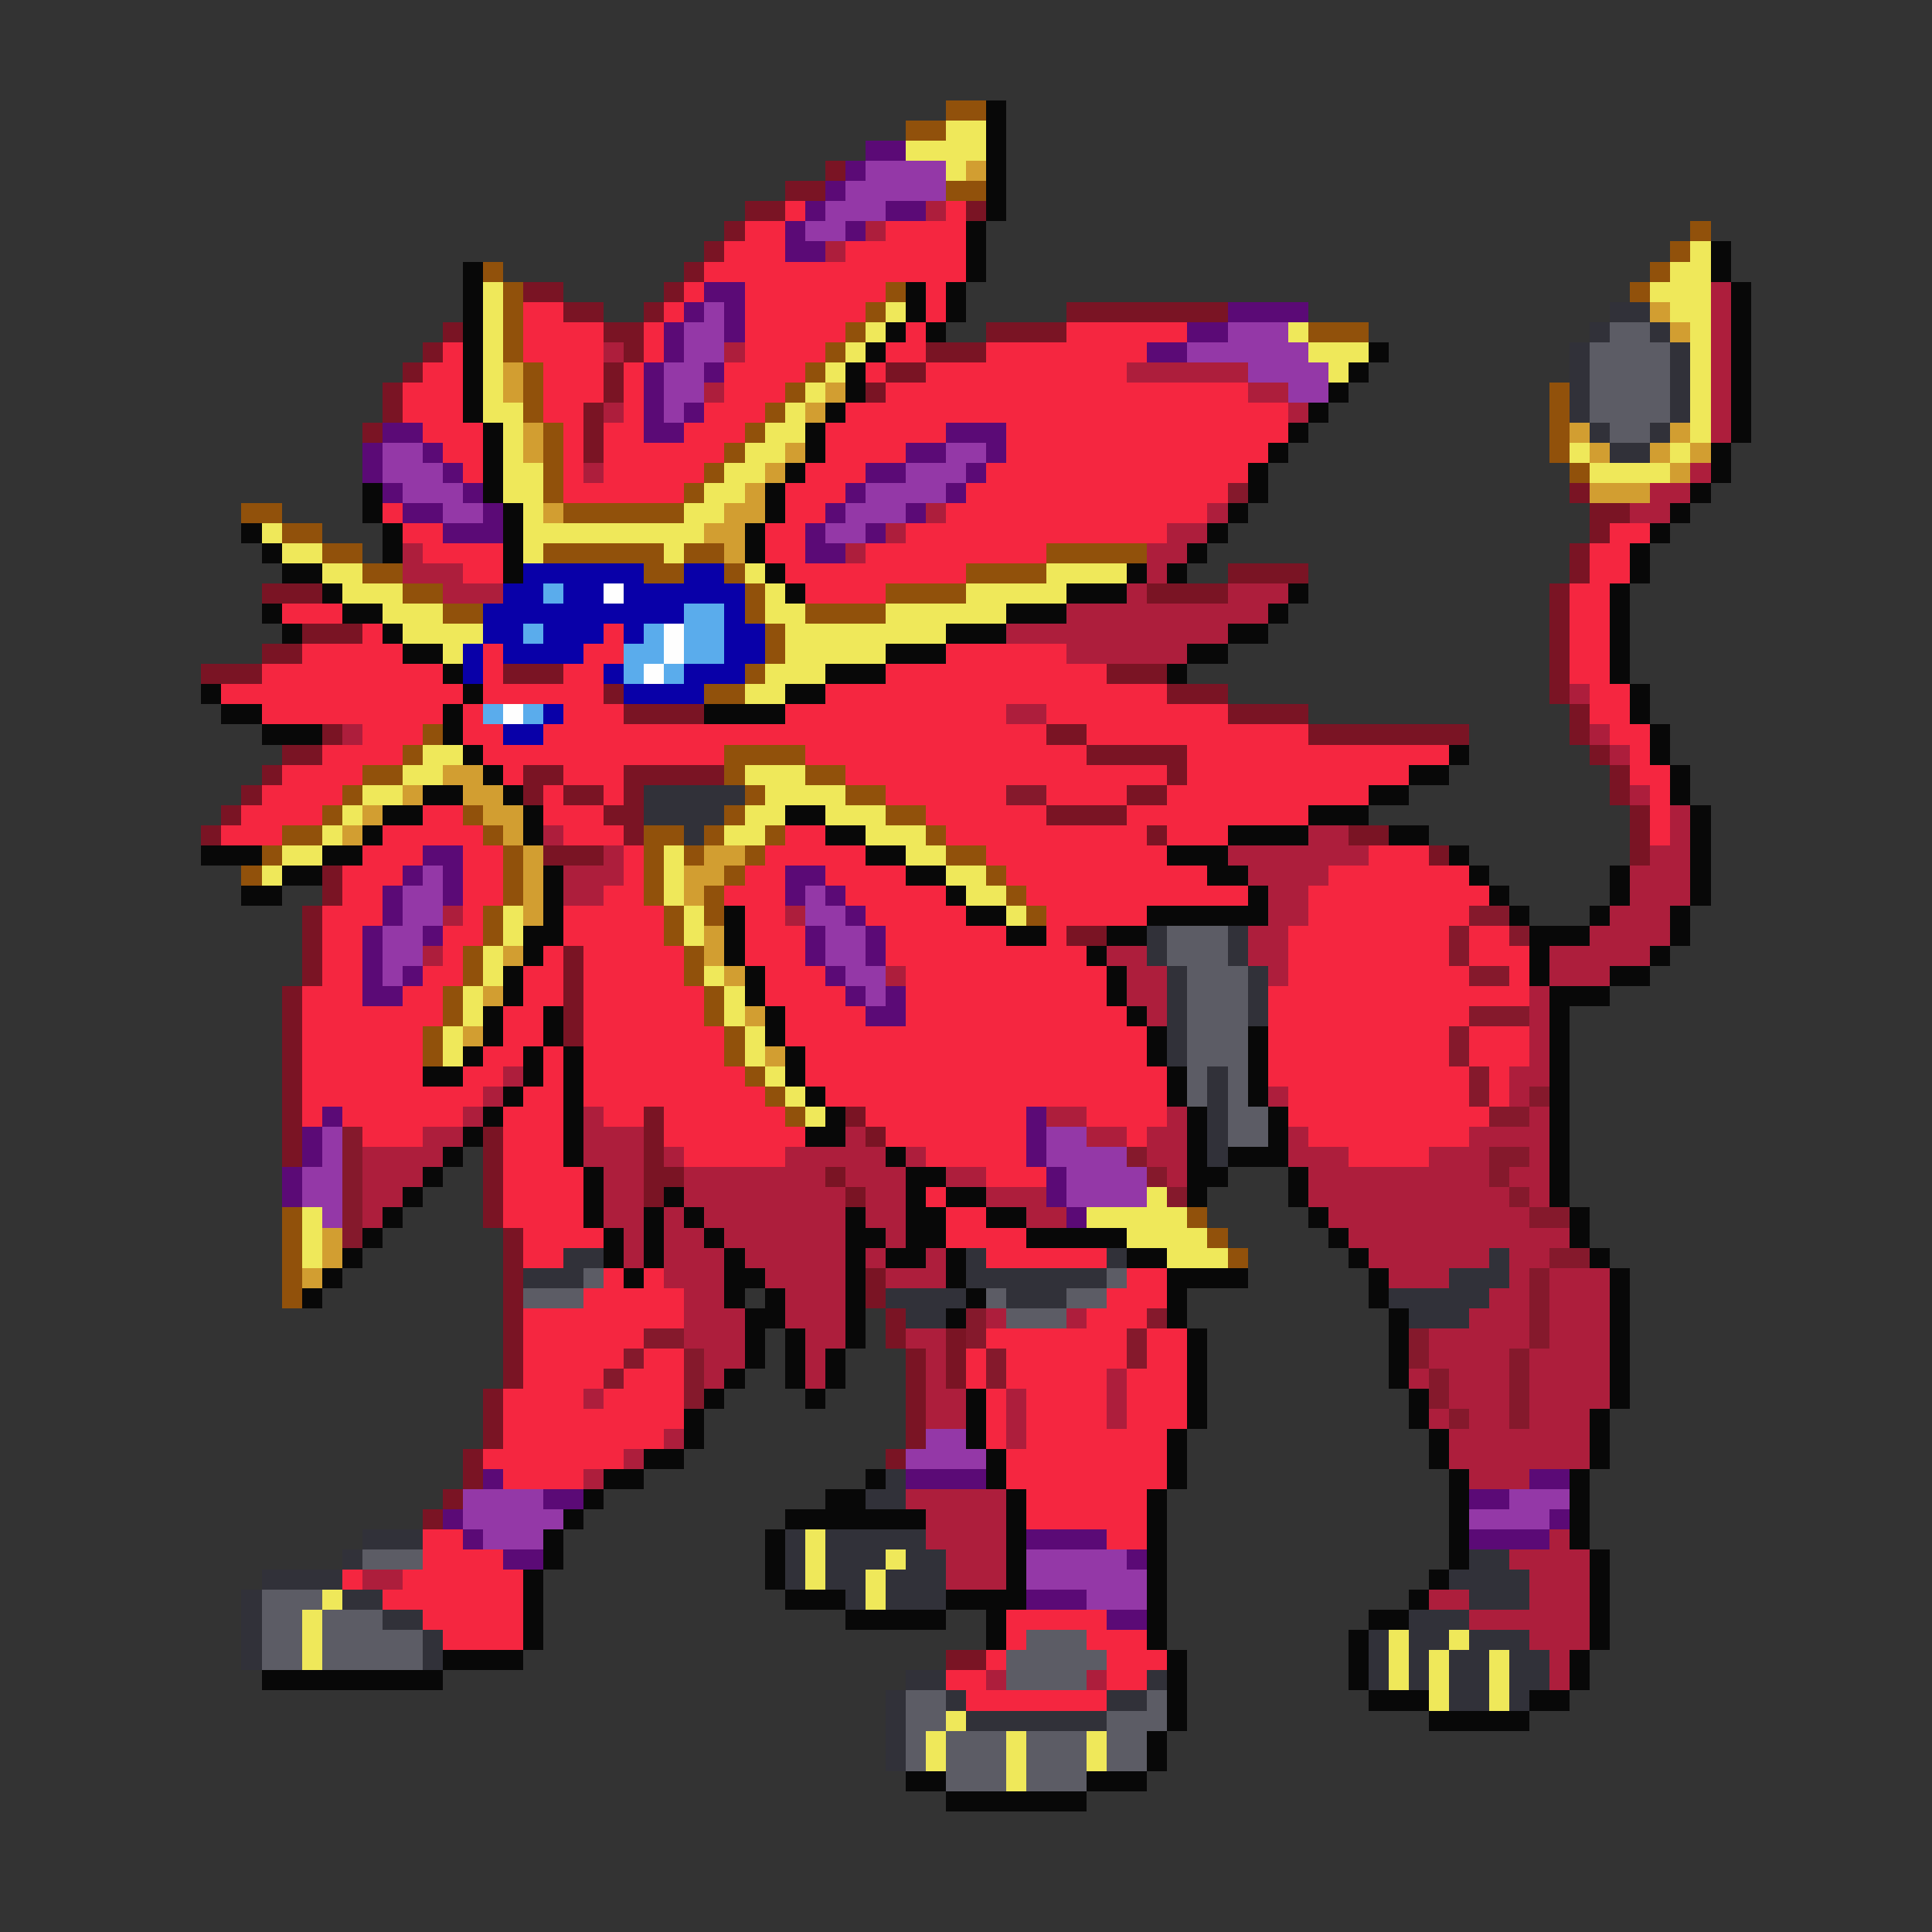 <svg xmlns="http://www.w3.org/2000/svg" viewBox="0 -0.5 96 96" shape-rendering="crispEdges">
<rect x="0" y="-0.5" width="96" height="96" fill="#333333" stroke="none"/>
<path stroke="#91510b" d="M47 5h2M45 6h2M47 9h2M84 11h1M83 12h1M24 13h1M82 13h1M25 14h1M44 14h1M81 14h1M25 15h1M43 15h1M25 16h1M42 16h1M65 16h3M25 17h1M41 17h1M26 18h1M40 18h1M26 19h1M39 19h1M77 19h1M26 20h1M38 20h1M77 20h1M27 21h1M37 21h1M77 21h1M27 22h1M36 22h1M77 22h1M27 23h1M35 23h1M78 23h1M27 24h1M34 24h1M12 25h2M28 25h6M14 26h2M16 27h2M27 27h6M34 27h2M52 27h5M18 28h2M32 28h2M36 28h1M48 28h4M20 29h2M37 29h1M44 29h4M22 30h2M37 30h1M40 30h4M38 31h1M38 32h1M37 33h1M35 34h2M21 36h1M20 37h1M36 37h4M18 38h2M36 38h1M40 38h2M17 39h1M37 39h1M42 39h2M16 40h1M23 40h1M36 40h1M44 40h2M14 41h2M24 41h1M32 41h2M35 41h1M38 41h1M46 41h1M13 42h1M25 42h1M32 42h1M34 42h1M37 42h1M47 42h2M12 43h1M25 43h1M32 43h1M36 43h1M49 43h1M25 44h1M32 44h1M35 44h1M50 44h1M24 45h1M33 45h1M35 45h1M51 45h1M24 46h1M33 46h1M23 47h1M34 47h1M23 48h1M34 48h1M22 49h1M35 49h1M22 50h1M35 50h1M21 51h1M36 51h1M21 52h1M36 52h1M37 53h1M38 54h1M39 55h1M14 60h1M59 60h1M14 61h1M60 61h1M14 62h1M61 62h1M14 63h1M14 64h1" />
<path stroke="#080808" d="M49 5h1M49 6h1M49 7h1M49 8h1M49 9h1M49 10h1M48 11h1M48 12h1M85 12h1M23 13h1M48 13h1M85 13h1M23 14h1M45 14h1M47 14h1M86 14h1M23 15h1M45 15h1M47 15h1M86 15h1M23 16h1M44 16h1M46 16h1M86 16h1M23 17h1M43 17h1M68 17h1M86 17h1M23 18h1M42 18h1M67 18h1M86 18h1M23 19h1M42 19h1M66 19h1M86 19h1M23 20h1M41 20h1M65 20h1M86 20h1M24 21h1M40 21h1M64 21h1M86 21h1M24 22h1M40 22h1M63 22h1M85 22h1M24 23h1M39 23h1M62 23h1M85 23h1M18 24h1M24 24h1M38 24h1M62 24h1M84 24h1M18 25h1M25 25h1M38 25h1M61 25h1M83 25h1M12 26h1M19 26h1M25 26h1M37 26h1M60 26h1M82 26h1M13 27h1M19 27h1M25 27h1M37 27h1M59 27h1M81 27h1M14 28h2M25 28h1M38 28h1M56 28h1M58 28h1M81 28h1M16 29h1M39 29h1M53 29h3M64 29h1M80 29h1M13 30h1M17 30h2M50 30h3M63 30h1M80 30h1M14 31h1M19 31h1M47 31h3M61 31h2M80 31h1M20 32h2M44 32h3M59 32h2M80 32h1M22 33h1M41 33h3M58 33h1M80 33h1M10 34h1M23 34h1M39 34h2M81 34h1M11 35h2M22 35h1M35 35h4M81 35h1M13 36h3M22 36h1M82 36h1M23 37h1M72 37h1M82 37h1M24 38h1M70 38h2M83 38h1M21 39h2M25 39h1M68 39h2M83 39h1M19 40h2M26 40h1M39 40h2M65 40h3M84 40h1M18 41h1M26 41h1M41 41h2M61 41h4M69 41h2M84 41h1M10 42h3M16 42h2M43 42h2M58 42h3M72 42h1M84 42h1M14 43h2M27 43h1M45 43h2M60 43h2M73 43h1M80 43h1M84 43h1M12 44h2M27 44h1M47 44h1M62 44h1M74 44h1M80 44h1M84 44h1M27 45h1M36 45h1M48 45h2M57 45h6M75 45h1M79 45h1M83 45h1M26 46h2M36 46h1M50 46h2M55 46h2M76 46h3M83 46h1M26 47h1M36 47h1M54 47h1M76 47h1M82 47h1M25 48h1M37 48h1M55 48h1M76 48h1M80 48h2M25 49h1M37 49h1M55 49h1M77 49h3M24 50h1M27 50h1M38 50h1M56 50h1M77 50h1M24 51h1M27 51h1M38 51h1M57 51h1M62 51h1M77 51h1M23 52h1M26 52h1M28 52h1M39 52h1M57 52h1M62 52h1M77 52h1M21 53h2M26 53h1M28 53h1M39 53h1M58 53h1M62 53h1M77 53h1M25 54h1M28 54h1M40 54h1M58 54h1M62 54h1M77 54h1M24 55h1M28 55h1M41 55h1M59 55h1M63 55h1M77 55h1M23 56h1M28 56h1M40 56h2M59 56h1M63 56h1M77 56h1M22 57h1M28 57h1M44 57h1M59 57h1M61 57h3M77 57h1M21 58h1M29 58h1M45 58h2M59 58h2M64 58h1M77 58h1M20 59h1M29 59h1M33 59h1M45 59h1M47 59h2M59 59h1M64 59h1M77 59h1M19 60h1M29 60h1M32 60h1M34 60h1M42 60h1M45 60h2M49 60h2M65 60h1M78 60h1M18 61h1M30 61h1M32 61h1M35 61h1M42 61h2M45 61h2M51 61h5M66 61h1M78 61h1M17 62h1M30 62h1M32 62h1M36 62h1M42 62h1M44 62h2M47 62h1M56 62h2M67 62h1M79 62h1M16 63h1M31 63h1M36 63h2M42 63h1M47 63h1M58 63h4M68 63h1M80 63h1M15 64h1M36 64h1M38 64h1M42 64h1M48 64h1M58 64h1M68 64h1M80 64h1M37 65h2M42 65h1M47 65h1M58 65h1M69 65h1M80 65h1M37 66h1M39 66h1M42 66h1M59 66h1M69 66h1M80 66h1M37 67h1M39 67h1M41 67h1M59 67h1M69 67h1M80 67h1M36 68h1M39 68h1M41 68h1M59 68h1M69 68h1M80 68h1M35 69h1M40 69h1M48 69h1M59 69h1M70 69h1M80 69h1M34 70h1M48 70h1M59 70h1M70 70h1M79 70h1M34 71h1M48 71h1M58 71h1M71 71h1M79 71h1M32 72h2M49 72h1M58 72h1M71 72h1M79 72h1M30 73h2M43 73h1M49 73h1M58 73h1M72 73h1M78 73h1M29 74h1M41 74h2M50 74h1M57 74h1M72 74h1M78 74h1M28 75h1M39 75h7M50 75h1M57 75h1M72 75h1M78 75h1M27 76h1M38 76h1M50 76h1M57 76h1M72 76h1M78 76h1M27 77h1M38 77h1M50 77h1M57 77h1M72 77h1M79 77h1M26 78h1M38 78h1M50 78h1M57 78h1M71 78h1M79 78h1M26 79h1M39 79h3M47 79h4M57 79h1M70 79h1M79 79h1M26 80h1M42 80h5M49 80h1M57 80h1M68 80h2M79 80h1M26 81h1M49 81h1M57 81h1M67 81h1M79 81h1M22 82h4M58 82h1M67 82h1M78 82h1M13 83h9M58 83h1M67 83h1M78 83h1M58 84h1M68 84h3M76 84h2M58 85h1M71 85h5M57 86h1M57 87h1M45 88h2M54 88h3M47 89h7" />
<path stroke="#efe85a" d="M47 6h2M45 7h4M47 8h1M84 12h1M83 13h2M24 14h1M82 14h3M24 15h1M44 15h1M83 15h2M24 16h1M43 16h1M64 16h1M84 16h1M24 17h1M42 17h1M65 17h3M84 17h1M24 18h1M41 18h1M66 18h1M84 18h1M24 19h1M40 19h1M84 19h1M24 20h2M39 20h1M84 20h1M25 21h1M38 21h2M84 21h1M25 22h1M37 22h2M78 22h1M83 22h1M25 23h2M36 23h2M79 23h4M25 24h2M35 24h2M26 25h1M34 25h2M13 26h1M26 26h9M14 27h2M26 27h1M33 27h1M16 28h2M37 28h1M52 28h4M17 29h3M38 29h1M48 29h5M19 30h3M38 30h2M44 30h6M20 31h4M39 31h8M22 32h1M39 32h5M38 33h3M37 34h2M21 37h2M20 38h2M37 38h3M18 39h2M38 39h4M17 40h1M37 40h2M41 40h3M16 41h1M36 41h2M43 41h3M14 42h2M33 42h1M45 42h2M13 43h1M33 43h1M47 43h2M33 44h1M48 44h2M25 45h1M34 45h1M50 45h1M25 46h1M34 46h1M24 47h1M24 48h1M35 48h1M23 49h1M36 49h1M23 50h1M36 50h1M22 51h1M37 51h1M22 52h1M37 52h1M38 53h1M39 54h1M40 55h1M57 59h1M15 60h1M54 60h5M15 61h1M56 61h4M15 62h1M58 62h3M40 76h1M40 77h1M44 77h1M40 78h1M43 78h1M16 79h1M43 79h1M15 80h1M15 81h1M69 81h1M72 81h1M15 82h1M69 82h1M71 82h1M74 82h1M69 83h1M71 83h1M74 83h1M71 84h1M74 84h1M47 85h1M46 86h1M50 86h1M54 86h1M46 87h1M50 87h1M54 87h1M50 88h1" />
<path stroke="#5b0a76" d="M43 7h2M42 8h1M41 9h1M40 10h1M44 10h2M39 11h1M42 11h1M39 12h2M35 14h2M34 15h1M36 15h1M61 15h4M33 16h1M36 16h1M59 16h2M33 17h1M57 17h2M32 18h1M35 18h1M32 19h1M32 20h1M34 20h1M19 21h2M32 21h2M47 21h3M18 22h1M21 22h1M45 22h2M49 22h1M18 23h1M22 23h1M43 23h2M48 23h1M19 24h1M23 24h1M42 24h1M47 24h1M20 25h2M24 25h1M41 25h1M45 25h1M22 26h3M40 26h1M43 26h1M40 27h2M21 42h2M20 43h1M22 43h1M39 43h2M19 44h1M22 44h1M39 44h1M41 44h1M19 45h1M42 45h1M18 46h1M21 46h1M40 46h1M43 46h1M18 47h1M40 47h1M43 47h1M18 48h1M20 48h1M41 48h1M18 49h2M42 49h1M44 49h1M43 50h2M16 55h1M51 55h1M15 56h1M51 56h1M15 57h1M51 57h1M14 58h1M52 58h1M14 59h1M52 59h1M53 60h1M24 73h1M45 73h4M76 73h2M27 74h2M73 74h2M22 75h1M77 75h1M23 76h1M51 76h4M73 76h4M25 77h2M56 77h1M51 79h3M55 80h2" />
<path stroke="#7a1424" d="M41 8h1M39 9h2M37 10h2M48 10h1M36 11h1M35 12h1M34 13h1M26 14h2M33 14h1M28 15h2M32 15h1M53 15h8M22 16h1M30 16h2M49 16h4M21 17h1M31 17h1M46 17h3M20 18h1M30 18h1M44 18h2M19 19h1M30 19h1M43 19h1M19 20h1M29 20h1M18 21h1M29 21h1M29 22h1M78 24h1M79 25h2M79 26h1M78 27h1M61 28h4M78 28h1M13 29h3M57 29h4M77 29h1M77 30h1M15 31h3M77 31h1M13 32h2M77 32h1M10 33h3M25 33h3M55 33h3M77 33h1M30 34h1M58 34h3M77 34h1M31 35h4M61 35h4M78 35h1M16 36h1M52 36h2M65 36h8M78 36h1M14 37h2M54 37h5M79 37h1M13 38h1M26 38h2M31 38h5M58 38h1M80 38h1M12 39h1M26 39h1M28 39h2M31 39h1M56 39h2M80 39h1M11 40h1M30 40h2M52 40h4M81 40h1M10 41h1M31 41h1M57 41h1M67 41h2M81 41h1M27 42h3M71 42h1M81 42h1M16 43h1M16 44h1M15 45h1M15 46h1M53 46h2M15 47h1M28 47h1M15 48h1M28 48h1M14 49h1M28 49h1M14 50h1M28 50h1M14 51h1M28 51h1M14 52h1M14 53h1M14 54h1M14 55h1M32 55h1M42 55h1M14 56h1M24 56h1M32 56h1M43 56h1M14 57h1M24 57h1M32 57h1M24 58h1M32 58h2M41 58h1M24 59h1M32 59h1M42 59h1M24 60h1M25 61h1M25 62h1M25 63h1M43 63h1M25 64h1M43 64h1M25 65h1M44 65h1M25 66h1M44 66h1M47 66h1M25 67h1M45 67h1M47 67h1M25 68h1M45 68h1M47 68h1M24 69h1M45 69h1M24 70h1M45 70h1M24 71h1M45 71h1M23 72h1M44 72h1M23 73h1M22 74h1M21 75h1M47 82h2" />
<path stroke="#9438a7" d="M43 8h4M42 9h5M41 10h3M40 11h2M35 15h1M34 16h2M61 16h3M34 17h2M59 17h6M33 18h2M62 18h4M33 19h2M64 19h2M33 20h1M19 22h2M47 22h2M19 23h3M45 23h3M20 24h3M43 24h4M22 25h2M42 25h3M41 26h2M21 43h1M20 44h2M40 44h1M20 45h2M40 45h2M19 46h2M41 46h2M19 47h2M41 47h2M19 48h1M42 48h2M43 49h1M16 56h1M52 56h2M16 57h1M52 57h4M15 58h2M53 58h4M15 59h2M53 59h4M16 60h1M46 71h2M45 72h4M23 74h4M75 74h3M23 75h5M73 75h4M24 76h3M51 77h5M51 78h6M54 79h3" />
<path stroke="#d29e31" d="M48 8h1M82 15h1M83 16h1M25 18h1M25 19h1M41 19h1M40 20h1M26 21h1M78 21h1M83 21h1M26 22h1M39 22h1M79 22h1M82 22h1M84 22h1M38 23h1M83 23h1M37 24h1M79 24h3M27 25h1M36 25h2M35 26h2M36 27h1M22 38h2M20 39h1M23 39h2M18 40h1M24 40h2M17 41h1M25 41h1M26 42h1M35 42h2M26 43h1M34 43h2M26 44h1M34 44h1M26 45h1M35 46h1M25 47h1M35 47h1M36 48h1M24 49h1M37 50h1M23 51h1M38 52h1M16 61h1M16 62h1M15 63h1" />
<path stroke="#f52640" d="M39 10h1M47 10h1M37 11h2M44 11h4M36 12h3M42 12h6M35 13h13M34 14h1M37 14h7M46 14h1M26 15h2M33 15h1M37 15h6M46 15h1M26 16h4M32 16h1M37 16h5M45 16h1M53 16h6M22 17h1M26 17h4M32 17h1M37 17h4M44 17h2M49 17h8M21 18h2M27 18h3M31 18h1M36 18h4M43 18h1M46 18h10M20 19h3M27 19h3M31 19h1M36 19h3M44 19h18M20 20h3M27 20h2M31 20h1M35 20h3M42 20h22M21 21h3M28 21h1M30 21h2M34 21h3M41 21h6M50 21h14M22 22h2M28 22h1M30 22h6M41 22h4M50 22h13M23 23h1M28 23h1M30 23h5M40 23h3M49 23h13M28 24h6M39 24h3M48 24h13M19 25h1M39 25h2M47 25h13M20 26h2M38 26h2M45 26h13M80 26h2M21 27h4M38 27h2M43 27h9M79 27h2M23 28h2M39 28h9M79 28h2M40 29h4M78 29h2M14 30h3M78 30h2M18 31h1M30 31h1M78 31h2M15 32h5M24 32h1M29 32h2M47 32h6M78 32h2M13 33h9M24 33h1M28 33h2M44 33h11M78 33h2M11 34h12M24 34h6M41 34h17M79 34h2M13 35h9M23 35h1M28 35h3M39 35h11M52 35h9M79 35h2M18 36h3M23 36h2M27 36h25M54 36h11M80 36h2M16 37h4M24 37h12M40 37h14M59 37h13M81 37h1M14 38h4M25 38h1M28 38h3M42 38h16M59 38h11M81 38h2M13 39h4M27 39h1M30 39h1M44 39h6M52 39h4M58 39h10M82 39h1M12 40h4M21 40h2M27 40h3M46 40h6M56 40h9M82 40h1M11 41h3M19 41h5M28 41h3M39 41h2M47 41h10M58 41h3M82 41h1M18 42h3M23 42h2M31 42h1M38 42h5M49 42h9M68 42h3M17 43h3M23 43h2M31 43h1M37 43h2M41 43h4M50 43h10M66 43h7M17 44h2M23 44h2M30 44h2M36 44h3M42 44h5M51 44h11M65 44h9M16 45h3M23 45h1M28 45h5M37 45h2M43 45h5M52 45h5M65 45h8M16 46h2M22 46h2M28 46h5M37 46h3M44 46h6M52 46h1M64 46h8M73 46h2M16 47h2M22 47h1M27 47h1M29 47h5M37 47h3M44 47h10M64 47h8M73 47h3M16 48h2M21 48h2M26 48h2M29 48h5M38 48h3M45 48h10M64 48h9M75 48h1M15 49h3M20 49h2M26 49h2M29 49h6M38 49h4M45 49h10M63 49h13M15 50h7M25 50h2M29 50h6M39 50h4M45 50h11M63 50h10M15 51h6M25 51h2M29 51h7M39 51h18M63 51h9M73 51h3M15 52h6M24 52h2M27 52h1M29 52h7M40 52h17M63 52h9M73 52h3M15 53h6M23 53h2M27 53h1M29 53h8M40 53h18M63 53h10M74 53h1M15 54h9M26 54h2M29 54h9M41 54h17M64 54h9M74 54h1M15 55h1M17 55h6M25 55h3M30 55h2M33 55h6M43 55h8M54 55h4M64 55h10M18 56h3M25 56h3M33 56h7M44 56h7M56 56h1M65 56h8M25 57h3M34 57h5M46 57h5M67 57h4M25 58h4M49 58h3M25 59h4M46 59h1M25 60h4M47 60h2M26 61h4M47 61h4M26 62h2M49 62h6M30 63h1M32 63h1M56 63h2M29 64h5M55 64h3M26 65h8M54 65h3M26 66h6M49 66h7M57 66h2M26 67h5M32 67h2M48 67h1M50 67h6M57 67h2M26 68h4M31 68h3M48 68h1M50 68h5M56 68h3M25 69h4M30 69h4M49 69h1M51 69h4M56 69h3M25 70h9M49 70h1M51 70h4M56 70h3M25 71h8M49 71h1M51 71h7M24 72h7M50 72h8M25 73h4M50 73h8M51 74h6M51 75h6M21 76h2M55 76h2M21 77h4M17 78h1M20 78h6M19 79h7M21 80h5M50 80h5M22 81h4M50 81h1M54 81h3M49 82h1M55 82h3M47 83h2M55 83h2M48 84h7" />
<path stroke="#ad1e3c" d="M46 10h1M43 11h1M41 12h1M85 14h1M85 15h1M85 16h1M30 17h1M36 17h1M85 17h1M56 18h6M85 18h1M35 19h1M62 19h2M85 19h1M30 20h1M64 20h1M85 20h1M85 21h1M29 23h1M84 23h1M82 24h2M46 25h1M60 25h1M81 25h2M44 26h1M58 26h2M20 27h1M42 27h1M57 27h2M20 28h3M57 28h1M22 29h3M56 29h1M61 29h3M53 30h10M50 31h11M53 32h6M78 34h1M50 35h2M17 36h1M79 36h1M80 37h1M81 39h1M83 40h1M27 41h1M65 41h2M83 41h1M30 42h1M61 42h7M82 42h2M28 43h3M62 43h4M81 43h3M28 44h2M63 44h2M81 44h3M22 45h1M39 45h1M63 45h2M80 45h3M62 46h2M79 46h4M21 47h1M55 47h2M62 47h2M77 47h5M44 48h1M56 48h2M63 48h1M77 48h3M56 49h2M76 49h1M57 50h1M76 50h1M76 51h1M76 52h1M25 53h1M75 53h2M24 54h1M63 54h1M75 54h1M23 55h1M29 55h1M52 55h2M58 55h1M76 55h1M21 56h2M29 56h3M42 56h1M54 56h2M57 56h2M64 56h1M73 56h4M18 57h4M29 57h3M33 57h1M39 57h5M45 57h1M57 57h2M64 57h3M71 57h3M76 57h1M18 58h3M30 58h2M34 58h7M42 58h3M47 58h2M58 58h1M65 58h9M75 58h2M18 59h2M30 59h2M34 59h8M43 59h2M49 59h3M65 59h10M76 59h1M18 60h1M30 60h2M33 60h1M35 60h7M43 60h2M51 60h2M66 60h10M31 61h1M33 61h2M36 61h6M44 61h1M67 61h11M31 62h1M33 62h3M37 62h5M43 62h1M46 62h1M68 62h6M75 62h2M33 63h3M38 63h4M44 63h3M69 63h3M75 63h1M77 63h3M34 64h2M39 64h3M74 64h2M77 64h3M34 65h3M39 65h3M49 65h1M53 65h1M73 65h3M77 65h3M34 66h3M40 66h2M45 66h2M71 66h5M77 66h3M35 67h2M40 67h1M46 67h1M71 67h4M76 67h4M35 68h1M40 68h1M46 68h1M55 68h1M70 68h1M72 68h3M76 68h4M29 69h1M46 69h2M50 69h1M55 69h1M72 69h3M76 69h4M46 70h2M50 70h1M55 70h1M71 70h1M73 70h2M76 70h3M33 71h1M50 71h1M72 71h7M31 72h1M72 72h7M29 73h1M73 73h3M45 74h5M46 75h4M46 76h4M77 76h1M47 77h3M75 77h4M18 78h2M47 78h3M76 78h3M71 79h2M76 79h3M73 80h6M76 81h3M77 82h1M49 83h1M54 83h1M77 83h1" />
<path stroke="#313139" d="M80 15h2M79 16h1M82 16h1M78 17h1M83 17h1M78 18h1M83 18h1M78 19h1M83 19h1M78 20h1M83 20h1M79 21h1M82 21h1M80 22h2M32 39h5M32 40h4M34 41h1M57 46h1M61 46h1M57 47h1M61 47h1M58 48h1M62 48h1M58 49h1M62 49h1M58 50h1M62 50h1M58 51h1M58 52h1M60 53h1M60 54h1M60 55h1M60 56h1M60 57h1M28 62h2M48 62h1M55 62h1M74 62h1M26 63h3M48 63h7M72 63h3M44 64h4M50 64h3M69 64h5M45 65h2M70 65h3M44 73h1M43 74h2M18 76h3M39 76h1M41 76h5M17 77h1M39 77h1M41 77h3M45 77h2M73 77h2M13 78h4M39 78h1M41 78h2M44 78h3M72 78h4M12 79h1M17 79h2M42 79h1M44 79h3M73 79h3M12 80h1M19 80h2M70 80h3M12 81h1M21 81h1M68 81h1M70 81h2M73 81h3M12 82h1M21 82h1M68 82h1M70 82h1M72 82h2M75 82h2M45 83h2M57 83h1M68 83h1M70 83h1M72 83h2M75 83h2M44 84h1M47 84h1M55 84h2M72 84h2M75 84h1M44 85h1M48 85h7M44 86h1M44 87h1" />
<path stroke="#5c5c65" d="M80 16h2M79 17h4M79 18h4M79 19h4M79 20h4M80 21h2M58 46h3M58 47h3M59 48h3M59 49h3M59 50h3M59 51h3M59 52h3M59 53h1M61 53h1M59 54h1M61 54h1M61 55h2M61 56h2M29 63h1M55 63h1M26 64h3M49 64h1M53 64h2M50 65h3M18 77h3M13 79h3M13 80h2M16 80h3M13 81h2M16 81h5M51 81h3M13 82h2M16 82h5M50 82h5M50 83h4M45 84h2M57 84h1M45 85h2M55 85h3M45 86h1M47 86h3M51 86h3M55 86h2M45 87h1M47 87h3M51 87h3M55 87h2M47 88h3M51 88h3" />
<path stroke="#85192c" d="M61 24h1M50 39h2M73 45h2M72 46h1M75 46h1M72 47h1M73 48h2M73 50h3M72 51h1M72 52h1M73 53h1M73 54h1M76 54h1M74 55h2M17 56h1M17 57h1M56 57h1M74 57h2M17 58h1M57 58h1M74 58h1M17 59h1M58 59h1M75 59h1M17 60h1M76 60h2M17 61h1M77 62h2M76 63h1M76 64h1M48 65h1M57 65h1M76 65h1M32 66h2M48 66h1M56 66h1M70 66h1M76 66h1M31 67h1M34 67h1M49 67h1M56 67h1M70 67h1M75 67h1M30 68h1M34 68h1M49 68h1M71 68h1M75 68h1M34 69h1M71 69h1M75 69h1M72 70h1M75 70h1" />
<path stroke="#0900a8" d="M26 28h6M34 28h2M25 29h2M28 29h2M31 29h6M24 30h10M36 30h1M24 31h2M27 31h3M31 31h1M36 31h2M23 32h1M25 32h4M36 32h2M23 33h1M30 33h1M34 33h3M31 34h4M27 35h1M25 36h2" />
<path stroke="#5aacec" d="M27 29h1M34 30h2M26 31h1M32 31h1M34 31h2M31 32h2M34 32h2M31 33h1M33 33h1M24 35h1M26 35h1" />
<path stroke="#fefefe" d="M30 29h1M33 31h1M33 32h1M32 33h1M25 35h1" />
</svg>